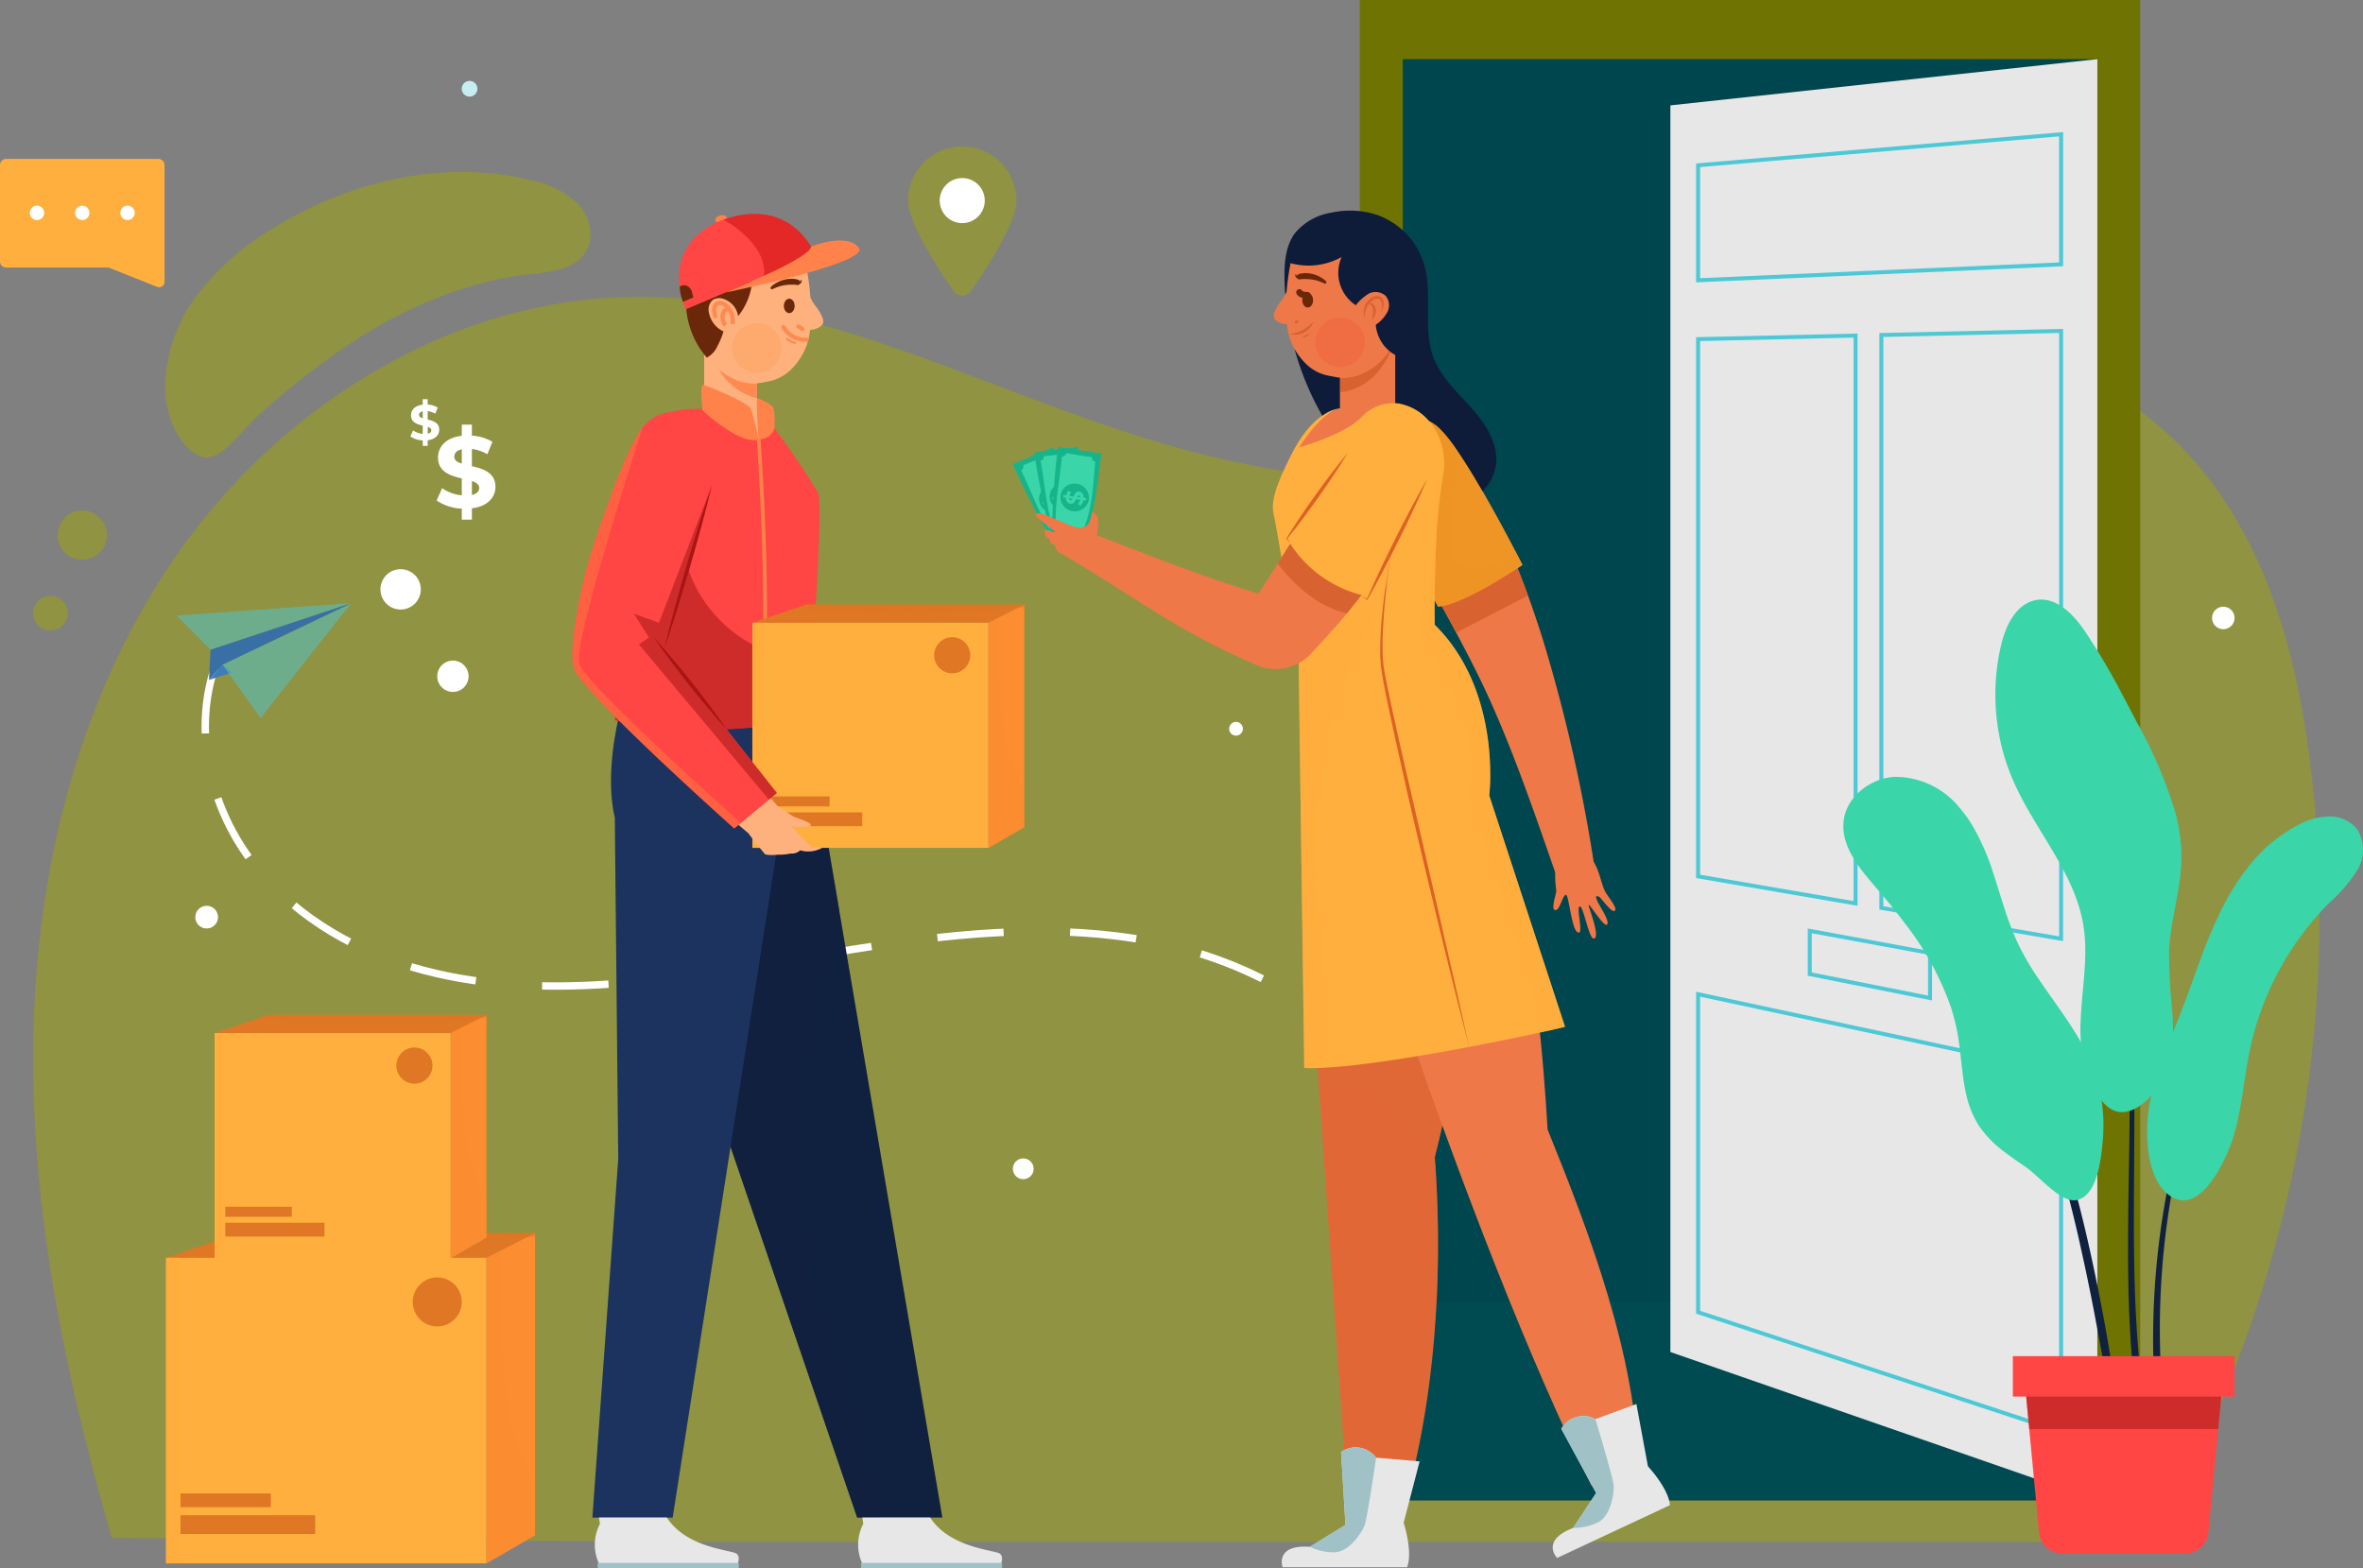 <svg xmlns="http://www.w3.org/2000/svg" width="320" height="212.409" viewBox="0 0 320 212.409">
  <rect x="0" y="0" width="320" height="212.409" fill="#808080" stroke="none"/>
  <g id="Grupo_58464" data-name="Grupo 58464" transform="translate(-2827.604 -178.32)">
    <g id="Grupo_58332" data-name="Grupo 58332" transform="translate(2829.532 178.32)">
      <g id="Grupo_58317" data-name="Grupo 58317" transform="translate(2.562 23.291)" opacity="0.5">
        <path id="Trazado_117197" data-name="Trazado 117197" d="M2922.2,406.371h198.9a169.6,169.6,0,0,0,21.527-105.259c-1.509-12.136-4.445-24.349-10.945-34.708s-17-18.7-29.111-20.366c-15.579-2.143-30.27,6.6-45.175,11.614-22.269,7.487-46.833,6.675-69.413.183-24.692-7.1-48.262-20.9-73.939-20.043-23.359.777-45.269,14.287-59.079,33.142s-20.059,42.513-20.667,65.876,4.122,46.571,10.6,69.027Z" transform="translate(-2834.242 -220.842)" fill="#a0a603"/>
        <path id="Trazado_117198" data-name="Trazado 117198" d="M2886.209,235.669c7.2-4.64,15.282-8.1,23.79-9.063,2.843-.322,6.183-.632,7.664-3.08,1.232-2.038.491-4.825-1.162-6.54a12.791,12.791,0,0,0-6.317-3.127c-11.733-2.884-24.422.084-34.718,6.405A36.813,36.813,0,0,0,2865.332,229a21.388,21.388,0,0,0-4.647,12.389,12.911,12.911,0,0,0,1.571,6.739c.987,1.7,2.82,3.93,4.96,3.1,2.116-.819,4.226-3.821,5.9-5.336A102.438,102.438,0,0,1,2886.209,235.669Z" transform="translate(-2842.797 -212.752)" fill="#a0a603"/>
      </g>
      <g id="Grupo_58331" data-name="Grupo 58331" transform="translate(182.212)">
        <g id="Grupo_58330" data-name="Grupo 58330">
          <g id="Grupo_58329" data-name="Grupo 58329">
            <rect id="Rectángulo_6985" data-name="Rectángulo 6985" width="105.689" height="203.184" fill="#6f7302"/>
            <g id="Grupo_58321" data-name="Grupo 58321" transform="translate(5.826 8.009)">
              <rect id="Rectángulo_6986" data-name="Rectángulo 6986" width="94.038" height="195.175" fill="#00464e"/>
              <rect id="Rectángulo_6987" data-name="Rectángulo 6987" width="94.038" height="26.866" transform="translate(0 168.309)" fill="#004e57" opacity="0.5" style="mix-blend-mode: multiply;isolation: isolate"/>
            </g>
            <g id="Grupo_58328" data-name="Grupo 58328" transform="translate(42.065 8.009)">
              <path id="Trazado_117203" data-name="Trazado 117203" d="M3162.016,365.252l57.822,20.083V190.161l-57.822,6.261Z" transform="translate(-3162.016 -190.161)" fill="#e7e7e7"/>
              <g id="Grupo_58327" data-name="Grupo 58327" transform="translate(3.484 9.875)">
                <g id="Grupo_58322" data-name="Grupo 58322">
                  <path id="Trazado_117204" data-name="Trazado 117204" d="M3167.167,225.113v-16.1l49.7-4.25v18.172l-.259.011Zm.541-15.609v15.044l48.616-2.135V205.347Z" transform="translate(-3167.167 -204.759)" fill="#4dc9d6"/>
                </g>
                <g id="Grupo_58323" data-name="Grupo 58323" transform="translate(0 116.427)">
                  <path id="Trazado_117205" data-name="Trazado 117205" d="M3216.865,436.851l-.355-.116-49.343-16.257v-43.6l49.7,10.655Zm-49.157-16.764,48.616,16.017V387.972l-48.616-10.424Z" transform="translate(-3167.167 -376.88)" fill="#4dc9d6"/>
                </g>
                <g id="Grupo_58324" data-name="Grupo 58324" transform="translate(24.818 26.657)">
                  <path id="Trazado_117206" data-name="Trazado 117206" d="M3228.736,327.082l-24.879-4.274V244.731l24.879-.563Zm-24.339-4.729,23.8,4.088v-81.72l-23.8.538Z" transform="translate(-3203.857 -244.168)" fill="#4dc9d6"/>
                </g>
                <g id="Grupo_58325" data-name="Grupo 58325" transform="translate(0 27.287)">
                  <path id="Trazado_117207" data-name="Trazado 117207" d="M3189.033,322.6l-21.866-3.756V245.593l21.866-.494Zm-21.326-4.211,20.785,3.57v-76.31l-20.785.47Z" transform="translate(-3167.167 -245.099)" fill="#4dc9d6"/>
                </g>
                <g id="Grupo_58326" data-name="Grupo 58326" transform="translate(15.122 107.857)">
                  <path id="Trazado_117208" data-name="Trazado 117208" d="M3206.352,373.962l-16.829-3.35v-6.4l16.829,3.1Zm-16.288-3.793,15.747,3.135v-5.547l-15.747-2.9Z" transform="translate(-3189.523 -364.21)" fill="#4dc9d6"/>
                </g>
              </g>
            </g>
          </g>
        </g>
      </g>
    </g>
    <g id="Grupo_58344" data-name="Grupo 58344" transform="translate(2850.083 315.766)">
      <g id="Grupo_58343" data-name="Grupo 58343">
        <g id="Grupo_58337" data-name="Grupo 58337" transform="translate(0 29.553)">
          <path id="Trazado_117209" data-name="Trazado 117209" d="M2910.813,425.2v3.346h-49.977l8.106-2.734,1.813-.612Z" transform="translate(-2860.835 -425.204)" fill="#df7724"/>
          <g id="Grupo_58335" data-name="Grupo 58335" transform="translate(0 3.345)">
            <rect id="Rectángulo_6988" data-name="Rectángulo 6988" width="43.399" height="41.381" fill="#ffaf3e"/>
            <g id="Grupo_58334" data-name="Grupo 58334" transform="translate(1.96 31.916)">
              <g id="Grupo_58333" data-name="Grupo 58333">
                <rect id="Rectángulo_6989" data-name="Rectángulo 6989" width="18.238" height="2.539" transform="translate(0 2.943)" fill="#df7724"/>
                <rect id="Rectángulo_6990" data-name="Rectángulo 6990" width="12.235" height="1.847" fill="#df7724"/>
              </g>
            </g>
            <path id="Trazado_117210" data-name="Trazado 117210" d="M2916.872,437.394a3.318,3.318,0,1,1-3.318-3.319A3.319,3.319,0,0,1,2916.872,437.394Z" transform="translate(-2876.82 -431.42)" fill="#df7724"/>
            <rect id="Rectángulo_6991" data-name="Rectángulo 6991" width="1.96" height="41.381" transform="translate(1.96 41.381) rotate(180)" fill="#ffaf3e" opacity="0.5" style="mix-blend-mode: screen;isolation: isolate"/>
          </g>
          <g id="Grupo_58336" data-name="Grupo 58336" transform="translate(43.4 0)">
            <path id="Trazado_117211" data-name="Trazado 117211" d="M2931.573,425.2v40.92L2925,469.933V428.55l1.758-.891Z" transform="translate(-2924.996 -425.204)" fill="#fc8d31"/>
            <path id="Trazado_117212" data-name="Trazado 117212" d="M2931.573,459.625V467.3L2925,471.107V429.725l1.757-.892a133.878,133.878,0,0,0,.822,18.847,29.7,29.7,0,0,0,1.987,8.644A14.073,14.073,0,0,0,2931.573,459.625Z" transform="translate(-2924.996 -426.378)" fill="#fc8d31" opacity="0.5" style="mix-blend-mode: multiply;isolation: isolate"/>
          </g>
          <path id="Trazado_117213" data-name="Trazado 117213" d="M2914.691,425.2v.463a170.869,170.869,0,0,1-41.871.149l1.812-.612Z" transform="translate(-2864.713 -425.204)" fill="#df7724" opacity="0.5" style="mix-blend-mode: multiply;isolation: isolate"/>
        </g>
        <g id="Grupo_58342" data-name="Grupo 58342" transform="translate(6.578)">
          <path id="Trazado_117214" data-name="Trazado 117214" d="M2907.382,381.514v2.465H2870.56l5.972-2.014,1.335-.451Z" transform="translate(-2870.56 -381.514)" fill="#df7724"/>
          <g id="Grupo_58340" data-name="Grupo 58340" transform="translate(0 2.465)">
            <rect id="Rectángulo_6992" data-name="Rectángulo 6992" width="31.975" height="30.489" transform="translate(0 0)" fill="#ffaf3e"/>
            <g id="Grupo_58339" data-name="Grupo 58339" transform="translate(1.444 23.515)">
              <g id="Grupo_58338" data-name="Grupo 58338">
                <rect id="Rectángulo_6993" data-name="Rectángulo 6993" width="13.437" height="1.871" transform="translate(0 2.169)" fill="#df7724"/>
                <rect id="Rectángulo_6994" data-name="Rectángulo 6994" width="9.015" height="1.361" fill="#df7724"/>
              </g>
            </g>
            <path id="Trazado_117215" data-name="Trazado 117215" d="M2911.846,390.495a2.445,2.445,0,1,1-2.445-2.445A2.445,2.445,0,0,1,2911.846,390.495Z" transform="translate(-2882.337 -386.094)" fill="#df7724"/>
            <rect id="Rectángulo_6995" data-name="Rectángulo 6995" width="1.444" height="30.489" transform="translate(1.444 30.489) rotate(180)" fill="#ffaf3e" opacity="0.5" style="mix-blend-mode: screen;isolation: isolate"/>
          </g>
          <g id="Grupo_58341" data-name="Grupo 58341" transform="translate(31.976 0)">
            <path id="Trazado_117216" data-name="Trazado 117216" d="M2922.677,381.514v30.149l-4.846,2.807v-30.49l1.295-.657Z" transform="translate(-2917.831 -381.514)" fill="#fc8d31"/>
            <path id="Trazado_117217" data-name="Trazado 117217" d="M2922.678,406.875v5.653l-4.847,2.806V384.845l1.3-.657a98.7,98.7,0,0,0,.6,13.886,21.9,21.9,0,0,0,1.464,6.369A10.389,10.389,0,0,0,2922.678,406.875Z" transform="translate(-2917.831 -382.379)" fill="#fc8d31" opacity="0.5" style="mix-blend-mode: multiply;isolation: isolate"/>
          </g>
          <path id="Trazado_117218" data-name="Trazado 117218" d="M2910.239,381.514v.341a125.885,125.885,0,0,1-30.85.11l1.335-.451Z" transform="translate(-2873.417 -381.514)" fill="#df7724" opacity="0.5" style="mix-blend-mode: multiply;isolation: isolate"/>
        </g>
      </g>
    </g>
    <g id="Grupo_58357" data-name="Grupo 58357" transform="translate(3077.226 259.535)">
      <g id="Grupo_58346" data-name="Grupo 58346" transform="translate(5.899 30.737)">
        <g id="Grupo_58345" data-name="Grupo 58345">
          <path id="Trazado_117219" data-name="Trazado 117219" d="M3205.355,343.825a87.584,87.584,0,0,1,6.852,8.2,99.282,99.282,0,0,1,5.834,8.969,121.633,121.633,0,0,1,8.908,19.455,176.661,176.661,0,0,1,5.864,20.586q1.164,5.223,2.114,10.487c.625,3.509,1.194,7.027,1.732,10.549l-.984.156c-.576-3.509-1.182-7.012-1.844-10.5-.646-3.494-1.343-6.977-2.12-10.442a184.193,184.193,0,0,0-5.7-20.5,124.715,124.715,0,0,0-8.52-19.477,99.9,99.9,0,0,0-5.583-9.065A87.35,87.35,0,0,0,3205.355,343.825Z" transform="translate(-3205.355 -343.825)" fill="#10203f"/>
        </g>
      </g>
      <g id="Grupo_58348" data-name="Grupo 58348" transform="translate(25.658 6.067)">
        <g id="Grupo_58347" data-name="Grupo 58347">
          <path id="Trazado_117220" data-name="Trazado 117220" d="M3234.565,307.354a252.42,252.42,0,0,1,9.056,24.17c.621,2.062,1.186,4.142,1.678,6.239.258,1.046.475,2.1.7,3.156.2,1.058.378,2.121.569,3.182a119.424,119.424,0,0,1,1.4,12.847c.509,8.607.332,17.227.295,25.826-.013,4.3.007,8.6.158,12.889.171,4.289.482,8.569,1,12.822l-.988.122c-.482-4.295-.754-8.6-.884-12.916-.11-4.311-.089-8.619-.034-12.923.12-8.606.38-17.208-.045-25.791a118.972,118.972,0,0,0-1.274-12.814c-.18-1.059-.344-2.12-.537-3.176-.211-1.053-.418-2.106-.665-3.152-.47-2.1-1.014-4.176-1.613-6.239A252.532,252.532,0,0,0,3234.565,307.354Z" transform="translate(-3234.565 -307.354)" fill="#10203f"/>
        </g>
      </g>
      <g id="Grupo_58350" data-name="Grupo 58350" transform="translate(41.94 32.334)">
        <g id="Grupo_58349" data-name="Grupo 58349">
          <path id="Trazado_117221" data-name="Trazado 117221" d="M3282.78,346.186a106.782,106.782,0,0,0-22.948,74.045l-.993.069A107.274,107.274,0,0,1,3282.78,346.186Z" transform="translate(-3258.636 -346.186)" fill="#10203f"/>
        </g>
      </g>
      <g id="Grupo_58352" data-name="Grupo 58352" transform="translate(22.961 102.445)">
        <g id="Grupo_58351" data-name="Grupo 58351">
          <path id="Trazado_117222" data-name="Trazado 117222" d="M3254.781,478.448h-16.794a3.08,3.08,0,0,1-3.065-2.788l-1.892-19.938h26.709l-1.892,19.938A3.079,3.079,0,0,1,3254.781,478.448Z" transform="translate(-3231.371 -451.739)" fill="#ff4644"/>
          <path id="Trazado_117223" data-name="Trazado 117223" d="M3259.178,461.625l.561-5.9H3233.03l.56,5.9Z" transform="translate(-3231.371 -451.739)" fill="#9e1313" opacity="0.5" style="mix-blend-mode: multiply;isolation: isolate"/>
          <rect id="Rectángulo_6996" data-name="Rectángulo 6996" width="30.026" height="5.474" fill="#ff4644"/>
        </g>
      </g>
      <g id="Grupo_58354" data-name="Grupo 58354" transform="translate(41.135 29.353)">
        <g id="Grupo_58353" data-name="Grupo 58353">
          <path id="Trazado_117224" data-name="Trazado 117224" d="M3285.872,349.129a21.238,21.238,0,0,1-3.814,4.412c-.682.687-1.339,1.4-1.966,2.141a40.227,40.227,0,0,0-6.1,9.65,39.557,39.557,0,0,0-2.6,7.962l-.134.652c-.732,3.73-1.011,7.558-2.111,11.2a22.871,22.871,0,0,1-1.3,3.232c-1.389,2.843-3.625,5.965-6.179,5.3a3.185,3.185,0,0,1-.966-.423,5.3,5.3,0,0,1-1.6-1.623c-1.539-2.365-1.792-6.035-1.583-8.814.04-.547.1-1.055.169-1.513a41.1,41.1,0,0,1,2.784-9.082c.5-1.255,1.025-2.51,1.514-3.77.911-2.35,1.732-4.74,2.609-7.105a67.123,67.123,0,0,1,3.077-7.26,32.329,32.329,0,0,1,3.316-5.258,20.834,20.834,0,0,1,6.986-5.925,9.165,9.165,0,0,1,4.173-1.12,4.771,4.771,0,0,1,3.8,1.8A5.322,5.322,0,0,1,3285.872,349.129Z" transform="translate(-3257.446 -341.779)" fill="#3ad5a8"/>
        </g>
        <path id="Trazado_117225" data-name="Trazado 117225" d="M3285.872,349.129a21.238,21.238,0,0,1-3.814,4.412c-.682.687-1.339,1.4-1.966,2.141-.538.264-1.071.543-1.594.841-2.031,1.18-3.948,2.893-4.481,5.183a10.7,10.7,0,0,0-.025,3.625,39.557,39.557,0,0,0-2.6,7.962l-.134.652c-1.549,1.782-3.276,3.5-3.949,5.716a11.8,11.8,0,0,0-.04,5.407c.189,1.1.428,2.2.578,3.306-1.389,2.843-3.625,5.965-6.179,5.3a3.185,3.185,0,0,1-.966-.423,5.3,5.3,0,0,1-1.6-1.623c-1.539-2.365-1.792-6.035-1.583-8.814,1.1-1.185,2.484-2.16,3.2-3.6,1.076-2.156.384-4.561-.249-6.991.5-1.255,1.025-2.51,1.514-3.77.911-2.35,1.732-4.74,2.609-7.105,1.847-1.25,3.76-2.49,4.825-4.372,1.185-2.111,1.09-4.671,1.4-7.071.044-.358.1-.717.169-1.076a20.834,20.834,0,0,1,6.986-5.925,9.165,9.165,0,0,1,4.173-1.12,4.771,4.771,0,0,1,3.8,1.8A5.322,5.322,0,0,1,3285.872,349.129Z" transform="translate(-3257.446 -341.779)" fill="#3ad5a8" opacity="0.19" style="mix-blend-mode: screen;isolation: isolate"/>
      </g>
      <g id="Grupo_58355" data-name="Grupo 58355" transform="translate(20.596 0)">
        <path id="Trazado_117226" data-name="Trazado 117226" d="M3250.607,345.783a81.539,81.539,0,0,0,.463,8.739c.03.553.055,1.105.055,1.658v0a15.851,15.851,0,0,1-1.264,6.916c-1.265,2.694-4.985,6.434-7.813,3.749a9.694,9.694,0,0,1-2.345-3.65,20.121,20.121,0,0,1-1.08-7.618c.1-3.317.677-6.648.632-9.949a20.536,20.536,0,0,0-.229-2.978,20,20,0,0,0-.816-3.3c-1.967-5.821-6.294-10.83-8.764-16.566a28.274,28.274,0,0,1-1.345-3.864,29.54,29.54,0,0,1-.582-12.747c.1-.588.224-1.17.363-1.748.613-2.539,1.987-5.353,4.477-5.94a2.719,2.719,0,0,1,.293-.06c2.753-.438,5.054,2.016,6.613,4.326a90.767,90.767,0,0,1,4.949,8.386c.677,1.26,1.334,2.524,1.992,3.789a60.627,60.627,0,0,1,5.228,12.224l0,0a23.463,23.463,0,0,1,.831,6.484v.139C3252.155,337.827,3250.816,341.75,3250.607,345.783Z" transform="translate(-3227.081 -298.384)" fill="#3ad5a8"/>
        <path id="Trazado_117227" data-name="Trazado 117227" d="M3250.781,354.9q.179.634.344,1.285v0a15.851,15.851,0,0,1-1.264,6.916c-1.265,2.694-4.985,6.434-7.813,3.749a9.694,9.694,0,0,1-2.345-3.65,3.354,3.354,0,0,0,2.022-.9,5.669,5.669,0,0,0,1.573-3.585c.483-4.6-2.435-8.7-4.043-13.085a20.536,20.536,0,0,0-.229-2.978,20,20,0,0,0-.816-3.3c.064-4.282,1.125-8.729-1.056-12.324-2.116-3.486-6.618-4.865-9.053-8.106a29.54,29.54,0,0,1-.582-12.747q.149-.449.313-.881a17.376,17.376,0,0,1,2.733-5.164,8.943,8.943,0,0,1,1.793-1.643,2.719,2.719,0,0,1,.293-.06c2.753-.438,5.054,2.016,6.613,4.326a90.767,90.767,0,0,1,4.949,8.386c.015.542.025,1.085.045,1.623.109,3.336.508,6.852,2.485,9.54a48.022,48.022,0,0,0,4.033,4.093c.229.239.448.493.657.757l0,0a23.463,23.463,0,0,1,.831,6.484c-.353.687-.787,1.349-1.169,2.016a18.166,18.166,0,0,0-2.355,10.4A46.434,46.434,0,0,0,3250.781,354.9Z" transform="translate(-3227.081 -298.384)" fill="#3ad5a8" opacity="0.19" style="mix-blend-mode: screen;isolation: isolate"/>
      </g>
      <g id="Grupo_58356" data-name="Grupo 58356" transform="translate(0 23.982)">
        <path id="Trazado_117228" data-name="Trazado 117228" d="M3231.827,382.286q-.022.411-.06.822c-.2,2.261-.682,7.549-3.6,8.066-2.061.363-5.059-3.256-6.7-4.4-.921-.637-1.867-1.274-2.769-1.957a14.922,14.922,0,0,1-3.764-3.819,13.332,13.332,0,0,1-1.748-4.586c-.532-2.579-.622-5.333-1.1-7.932a26.384,26.384,0,0,0-.871-3.415A40.064,40.064,0,0,0,3205,353.719h0c-1.294-1.738-2.674-3.415-4.078-5.043-.488-.563-.981-1.145-1.459-1.748-1.653-2.1-3.047-4.432-2.793-7.016.333-3.346,3.63-5.911,6.991-6.065a11.27,11.27,0,0,1,8.769,4.247,17.453,17.453,0,0,1,1.673,2.326,32.15,32.15,0,0,1,2.878,6.607c.538,1.628,1.021,3.277,1.558,4.9a38.879,38.879,0,0,0,1.8,4.6,36.254,36.254,0,0,0,2.524,4.362c1.912,2.893,4.078,5.641,5.791,8.624a26.569,26.569,0,0,1,1.708,3.491A22,22,0,0,1,3231.827,382.286Z" transform="translate(-3196.634 -333.838)" fill="#3ad5a8"/>
        <path id="Trazado_117229" data-name="Trazado 117229" d="M3233.177,385.434q-.022.411-.06.822c-.2,2.261-.682,7.549-3.6,8.066-2.061.363-5.059-3.256-6.7-4.4-.921-.637-1.867-1.274-2.769-1.957.349-1.717.667-3.54-.139-5.064-1-1.9-3.271-2.539-5.373-3.341-.532-2.579-.622-5.333-1.1-7.932a26.384,26.384,0,0,0-.871-3.415,20.615,20.615,0,0,0,1.524-3.561c.737-2.495.418-5.6-1.7-7.1-1.554-1.1-3.635-1.055-5.517-.772-.169.025-.344.055-.518.085h0c-1.294-1.738-2.674-3.415-4.078-5.043-.488-.563-.981-1.145-1.459-1.748a32.669,32.669,0,0,1,8.545-4.845,32.03,32.03,0,0,1,5.835-1.618l.259-.045a32.15,32.15,0,0,1,2.878,6.607c.538,1.628,1.021,3.277,1.558,4.9a15.683,15.683,0,0,0-.637,1.693c-.657,2.156-.483,4.845,1.3,6.214a6.446,6.446,0,0,0,3.655,1.056c1.912,2.893,4.078,5.641,5.791,8.624-.542,1.216-1.195,2.385-1.683,3.625-.727,1.862-1.03,4.083.025,5.776C3229.378,383.732,3231.43,384.459,3233.177,385.434Z" transform="translate(-3197.984 -336.987)" fill="#3ad5a8" opacity="0.19" style="mix-blend-mode: screen;isolation: isolate"/>
      </g>
    </g>
    <g id="Grupo_58368" data-name="Grupo 58368" transform="translate(2827.604 189.28)">
      <g id="Grupo_58366" data-name="Grupo 58366" transform="translate(0 8.865)">
        <g id="Grupo_58360" data-name="Grupo 58360" transform="translate(55.574 34.227)">
          <g id="Grupo_58358" data-name="Grupo 58358" transform="translate(3.552 3.452)">
            <path id="Trazado_117230" data-name="Trazado 117230" d="M2919.791,274.666V276.2h-1.368v-1.493a6.488,6.488,0,0,1-3.409-1.1l.753-1.67a5.529,5.529,0,0,0,2.656.972v-2.286c-1.52-.37-3.218-.876-3.218-2.834,0-1.452,1.055-2.7,3.218-2.944V263.33h1.368v1.492a6.2,6.2,0,0,1,2.779.835l-.684,1.685a5.585,5.585,0,0,0-2.095-.712v2.328c1.521.356,3.19.862,3.19,2.793C2922.98,273.173,2921.94,274.406,2919.791,274.666Zm-1.368-6.051V266.67c-.726.165-1.013.561-1.013,1.014C2917.409,268.162,2917.819,268.423,2918.422,268.615Zm2.355,3.3c0-.479-.4-.739-.986-.944v1.889C2920.475,272.708,2920.777,272.352,2920.777,271.914Z" transform="translate(-2915.013 -263.33)" fill="#fff"/>
          </g>
          <g id="Grupo_58359" data-name="Grupo 58359">
            <path id="Trazado_117231" data-name="Trazado 117231" d="M2912.109,263.8v.754h-.672v-.734a3.187,3.187,0,0,1-1.675-.538l.37-.821a2.716,2.716,0,0,0,1.3.478v-1.124c-.747-.182-1.581-.43-1.581-1.392,0-.714.518-1.325,1.581-1.446v-.747h.672v.733a3.04,3.04,0,0,1,1.365.41l-.336.828a2.748,2.748,0,0,0-1.029-.35v1.144c.747.175,1.567.423,1.567,1.372C2913.677,263.063,2913.165,263.669,2912.109,263.8Zm-.672-2.973v-.955c-.356.081-.5.276-.5.5S2911.141,260.729,2911.437,260.823Zm1.157,1.621c0-.235-.2-.363-.484-.464v.928C2912.445,262.835,2912.594,262.66,2912.594,262.445Z" transform="translate(-2909.762 -258.227)" fill="#fff"/>
          </g>
        </g>
        <g id="Grupo_58361" data-name="Grupo 58361" transform="translate(122.966)">
          <path id="Trazado_117232" data-name="Trazado 117232" d="M3024.071,214.968c0,3.036-4.116,9.321-6.183,12.287a1.409,1.409,0,0,1-2.313,0c-2.067-2.966-6.184-9.251-6.184-12.287a7.34,7.34,0,1,1,14.68,0Z" transform="translate(-3009.391 -207.628)" fill="#a0a603" opacity="0.5"/>
          <path id="Trazado_117233" data-name="Trazado 117233" d="M3021.834,217.019a3.051,3.051,0,1,1-3.052-3.051A3.052,3.052,0,0,1,3021.834,217.019Z" transform="translate(-3011.443 -209.679)" fill="#fff"/>
        </g>
        <g id="Grupo_58363" data-name="Grupo 58363" transform="translate(0 1.696)">
          <path id="Trazado_117234" data-name="Trazado 117234" d="M2849.048,210.136h-20.609a.835.835,0,0,0-.834.835V224.01a.835.835,0,0,0,.834.835h13.87l6.588,2.629a.719.719,0,0,0,.986-.668V210.971A.834.834,0,0,0,2849.048,210.136Z" transform="translate(-2827.604 -210.136)" fill="#ffaf3e"/>
          <g id="Grupo_58362" data-name="Grupo 58362" transform="translate(4.037 6.332)">
            <path id="Trazado_117235" data-name="Trazado 117235" d="M2835.515,220.469a.971.971,0,1,1-.971-.972A.971.971,0,0,1,2835.515,220.469Z" transform="translate(-2833.572 -219.497)" fill="#fff"/>
            <path id="Trazado_117236" data-name="Trazado 117236" d="M2844.579,220.469a.971.971,0,1,1-.971-.972A.971.971,0,0,1,2844.579,220.469Z" transform="translate(-2836.505 -219.497)" fill="#fff"/>
            <path id="Trazado_117237" data-name="Trazado 117237" d="M2853.643,220.469a.971.971,0,1,1-.971-.972A.971.971,0,0,1,2853.643,220.469Z" transform="translate(-2839.438 -219.497)" fill="#fff"/>
          </g>
        </g>
        <g id="Grupo_58365" data-name="Grupo 58365" transform="translate(23.908 61.856)">
          <path id="Trazado_117238" data-name="Trazado 117238" d="M2869.95,312.053c-2.836,8.574-.654,18.364,4.654,25.67s13.439,12.257,22.095,14.835,17.838,2.928,26.847,2.305c12.674-.875,25.133-3.622,37.705-5.44s25.508-2.69,37.887.16,24.247,9.843,30.672,20.8" transform="translate(-2864.811 -303.273)" fill="none" stroke="#fff" stroke-miterlimit="10" stroke-width="1" stroke-dasharray="9"/>
          <g id="Grupo_58364" data-name="Grupo 58364">
            <path id="Trazado_117239" data-name="Trazado 117239" d="M2886.625,299.073l-19.071,6.314-4.6-4.63Z" transform="translate(-2862.949 -299.073)" fill="#4dc9d6" opacity="0.5" style="mix-blend-mode: multiply;isolation: isolate"/>
            <path id="Trazado_117240" data-name="Trazado 117240" d="M2871.272,311.4l-1.834,2.062,3.112-1.012Z" transform="translate(-2865.049 -303.06)" fill="#407cb7"/>
            <path id="Trazado_117241" data-name="Trazado 117241" d="M2872.15,307.409l5.158,7.224s12.328-15.646,12.293-15.56S2872.15,307.409,2872.15,307.409Z" transform="translate(-2865.926 -299.072)" fill="#4dc9d6" opacity="0.5" style="mix-blend-mode: multiply;isolation: isolate"/>
            <path id="Trazado_117242" data-name="Trazado 117242" d="M2869.438,309.471l.215-4.085,19.071-6.314-17.452,8.336Z" transform="translate(-2865.049 -299.073)" fill="#3870a5"/>
          </g>
        </g>
      </g>
      <g id="Grupo_58367" data-name="Grupo 58367" transform="translate(4.49)">
        <path id="Trazado_117243" data-name="Trazado 117243" d="M2845.814,283.866a3.339,3.339,0,1,1-3.339-3.339A3.339,3.339,0,0,1,2845.814,283.866Z" transform="translate(-2835.825 -222.352)" fill="#a0a603" opacity="0.5"/>
        <circle id="Elipse_4223" data-name="Elipse 4223" cx="2.346" cy="2.346" r="2.346" transform="translate(0 69.741)" fill="#a0a603" opacity="0.5"/>
        <path id="Trazado_117244" data-name="Trazado 117244" d="M2909.232,295.007a2.731,2.731,0,1,1-2.732-2.731A2.731,2.731,0,0,1,2909.232,295.007Z" transform="translate(-2856.739 -226.153)" fill="#fff"/>
        <path id="Trazado_117245" data-name="Trazado 117245" d="M2919.384,312.7a2.121,2.121,0,1,1-2.121-2.121A2.121,2.121,0,0,1,2919.384,312.7Z" transform="translate(-2860.418 -232.074)" fill="#fff"/>
        <path id="Trazado_117246" data-name="Trazado 117246" d="M3075.54,323.78a.929.929,0,1,1-.93-.929A.929.929,0,0,1,3075.54,323.78Z" transform="translate(-2911.718 -236.046)" fill="#fff"/>
        <path id="Trazado_117247" data-name="Trazado 117247" d="M2869.777,361.209a1.533,1.533,0,1,1-1.533-1.533A1.533,1.533,0,0,1,2869.777,361.209Z" transform="translate(-2844.748 -247.962)" fill="#fff"/>
        <circle id="Elipse_4224" data-name="Elipse 4224" cx="1.408" cy="1.408" r="1.408" transform="translate(132.671 145.922)" fill="#fff"/>
        <path id="Trazado_117248" data-name="Trazado 117248" d="M3264.326,241.888" transform="translate(-2973.405 -209.849)" fill="#c6eef2"/>
        <circle id="Elipse_4225" data-name="Elipse 4225" cx="1.526" cy="1.526" r="1.526" transform="translate(295.067 71.203)" fill="#fff"/>
        <path id="Trazado_117249" data-name="Trazado 117249" d="M2922.167,195.584a1.06,1.06,0,1,1-1.061-1.061A1.06,1.06,0,0,1,2922.167,195.584Z" transform="translate(-2862.006 -194.523)" fill="#c6eef2"/>
      </g>
    </g>
    <g id="Grupo_58425" data-name="Grupo 58425" transform="translate(2964.764 206.851)">
      <g id="Grupo_58424" data-name="Grupo 58424" transform="translate(0)">
        <g id="Grupo_58377" data-name="Grupo 58377" transform="translate(36.418 107.637)">
          <g id="Grupo_58372" data-name="Grupo 58372" transform="translate(0 1.748)">
            <g id="Grupo_58370" data-name="Grupo 58370" transform="translate(4.556)">
              <g id="Grupo_58369" data-name="Grupo 58369">
                <path id="Trazado_117250" data-name="Trazado 117250" d="M3107.119,401.016a160.437,160.437,0,0,1,.264,19.125c-.926,19.519-5.293,30.673-5.293,30.673l-6.563-.15-4.113-59.433-.463-6.692c1.36-.12,2.714-.254,4.043-.373,5.283-.463,10.546-1.165,15.79-1.957A179.641,179.641,0,0,1,3107.119,401.016Z" transform="translate(-3090.951 -382.209)" fill="#e16836"/>
              </g>
              <path id="Trazado_117251" data-name="Trazado 117251" d="M3107.119,401.016a160.437,160.437,0,0,1,.264,19.125l-1.465-15.7a14.567,14.567,0,0,0-14.5-13.213h0l-.463-6.692c1.36-.12,2.714-.254,4.043-.373,5.283-.463,10.546-1.165,15.79-1.957A179.641,179.641,0,0,1,3107.119,401.016Z" transform="translate(-3090.951 -382.209)" fill="#e16836" opacity="0.5" style="mix-blend-mode: multiply;isolation: isolate"/>
            </g>
            <g id="Grupo_58371" data-name="Grupo 58371" transform="translate(0 58.088)">
              <path id="Trazado_117252" data-name="Trazado 117252" d="M3100.722,478.3s1.27,3.874.468,6.025h-16.865s-1.105-3.1,3.685-2.763l4.83-2.963-.593-9.874a3.449,3.449,0,0,1,4.745.762l5.891.508Z" transform="translate(-3084.215 -468.083)" fill="#e7e7e7"/>
              <path id="Trazado_117253" data-name="Trazado 117253" d="M3098.807,469.488s-1.184,8.091-1.543,9.112-2.142,3.684-4.088,3.7a7.474,7.474,0,0,1-3.351-.741l4.83-2.963-.593-9.874A3.449,3.449,0,0,1,3098.807,469.488Z" transform="translate(-3086.03 -468.083)" fill="#a0c1c6"/>
            </g>
          </g>
          <g id="Grupo_58376" data-name="Grupo 58376" transform="translate(16.973)">
            <g id="Grupo_58374" data-name="Grupo 58374">
              <g id="Grupo_58373" data-name="Grupo 58373">
                <path id="Trazado_117254" data-name="Trazado 117254" d="M3126.879,379.625c-2.651.535-5.334,1-8.053,1.423-3.167.492-6.339.957-9.519,1.365,7.068,20.516,16.551,45.4,24.982,62.246,2.649.846,4.182-1.666,6.4-2.127-.431-15.682-6.575-31.819-12.352-46.1C3128.039,391.531,3127.622,385.72,3126.879,379.625Z" transform="translate(-3109.307 -379.625)" fill="#ee7848"/>
              </g>
            </g>
            <g id="Grupo_58375" data-name="Grupo 58375" transform="translate(19.72 53.975)">
              <path id="Trazado_117255" data-name="Trazado 117255" d="M3151.355,467.857s2.792,2.97,2.978,5.259l-15.274,7.151s-2.316-2.341,2.166-4.065l3.118-4.731-4.723-8.691a3.45,3.45,0,0,1,4.621-1.322l5.55-2.037Z" transform="translate(-3138.46 -459.419)" fill="#e7e7e7"/>
              <path id="Trazado_117256" data-name="Trazado 117256" d="M3144.794,462.217s2.357,7.83,2.466,8.907-.377,4.245-2.132,5.088a7.477,7.477,0,0,1-3.349.749l3.118-4.731-4.723-8.691A3.45,3.45,0,0,1,3144.794,462.217Z" transform="translate(-3139.015 -460.18)" fill="#a0c1c6"/>
            </g>
          </g>
        </g>
        <g id="Grupo_58406" data-name="Grupo 58406" transform="translate(0 14.922)">
          <g id="Grupo_58382" data-name="Grupo 58382" transform="translate(47.666 12.919)">
            <g id="Grupo_58381" data-name="Grupo 58381">
              <g id="Grupo_58380" data-name="Grupo 58380" transform="translate(8.494 17.43)">
                <g id="Grupo_58379" data-name="Grupo 58379">
                  <g id="Grupo_58378" data-name="Grupo 58378">
                    <path id="Trazado_117257" data-name="Trazado 117257" d="M3135.972,330.821c-1.7.533-3.311,1.26-5.029,1.688-3.227-9.291-6.632-19.3-10.844-27.754-.961-1.927-1.9-3.729-2.819-5.452-1.3-2.45-2.584-4.74-3.879-7.016,2.754-1.115,5.452-2.37,8.151-3.62l2.694-1.24c1.015,2.256,1.926,4.551,2.763,6.857.692,1.907,1.334,3.819,1.937,5.721A218.057,218.057,0,0,1,3135.972,330.821Z" transform="translate(-3113.401 -287.426)" fill="#ee7848"/>
                  </g>
                  <path id="Trazado_117258" data-name="Trazado 117258" d="M3141.1,347.484a8.224,8.224,0,0,1,2.48,1.715c1.278,1.25,1.435,3.76,2.176,4.852s1.441,2,1.19,2.3-.695-.128-2.014-1.734c0,0-.823-.619-.449.315s1.82,2.861,1.371,3.346c-.365.392-2.236-2.628-2.458-2.675s1.516,3.965.793,4.525-1.464-4.256-2-4.315.39,3.347-.082,3.521c-1.034.379-1.371-5.208-1.832-5.091s-.818,2.189-1.443,2.066.188-2.242.153-2.668S3138.066,348.289,3141.1,347.484Z" transform="translate(-3121.554 -306.859)" fill="#ee7848"/>
                </g>
                <path id="Trazado_117259" data-name="Trazado 117259" d="M3127.009,294.283l-9.73,5.019c-1.3-2.45-2.584-4.74-3.879-7.016,2.754-1.115,5.452-2.37,8.151-3.62l2.694-1.24C3125.261,289.682,3126.172,291.977,3127.009,294.283Z" transform="translate(-3113.401 -287.426)" fill="#d96231"/>
              </g>
              <path id="Trazado_117260" data-name="Trazado 117260" d="M3122.2,281.792s-7.883,5.4-11.442,5.657l-9.9-18.05a15.586,15.586,0,0,1,.08-2.38,5.983,5.983,0,0,1,9.714-4.013l.1.089a17.979,17.979,0,0,1,2.729,3.361c2.738,4.028,6.055,10.207,7.693,13.349C3121.816,281.03,3122.2,281.792,3122.2,281.792Z" transform="translate(-3100.844 -261.658)" fill="#ef9525"/>
            </g>
            <path id="Trazado_117261" data-name="Trazado 117261" d="M3122.2,281.792s-7.883,5.4-11.442,5.657l-9.9-18.05a15.586,15.586,0,0,1,.08-2.38,5.983,5.983,0,0,1,9.714-4.013l.1.089a17.979,17.979,0,0,1,2.729,3.361q-.493,5.736-.986,11.478a4.676,4.676,0,0,0,.294,2.674,3.517,3.517,0,0,0,3.007,1.548,6.856,6.856,0,0,0,5.378-2.351C3121.816,281.03,3122.2,281.792,3122.2,281.792Z" transform="translate(-3100.844 -261.658)" fill="#ef9525" opacity="0.5" style="mix-blend-mode: multiply;isolation: isolate"/>
          </g>
          <g id="Grupo_58387" data-name="Grupo 58387" transform="translate(35.214)">
            <g id="Grupo_58383" data-name="Grupo 58383" transform="translate(2.881)">
              <path id="Trazado_117262" data-name="Trazado 117262" d="M3100.394,253.854V242.559h-7.508v11.856a9.114,9.114,0,0,0-4.517,3.578c-.609.928-1.172,1.709-1.676,2.435a19.126,19.126,0,0,0,2.181.891c.272-.032.532-.063.754-.086A19.36,19.36,0,0,0,3096,259.6a11.846,11.846,0,0,0,4.122-2.978,2.145,2.145,0,0,1,.073-.323,12.319,12.319,0,0,1,1.088-2.363C3100.982,253.908,3100.684,253.878,3100.394,253.854Z" transform="translate(-3086.694 -242.559)" fill="#ee7848"/>
              <path id="Trazado_117263" data-name="Trazado 117263" d="M3103.246,246.682a12.482,12.482,0,0,1-2.564,4.487,8.3,8.3,0,0,1-3.142,2.031,6.809,6.809,0,0,1-1.687.359v-1.972a6.231,6.231,0,0,0,2.535-.358,8.343,8.343,0,0,0,3.146-2.027A9.438,9.438,0,0,0,3103.246,246.682Z" transform="translate(-3089.657 -243.893)" fill="#d96231"/>
            </g>
            <g id="Grupo_58386" data-name="Grupo 58386" transform="translate(0 11.135)">
              <path id="Trazado_117264" data-name="Trazado 117264" d="M3122,343.494c-.523.135-1.449.348-2.674.622-6.583,1.454-21.824,4.511-30.02,4.924-.98.05-1.868.065-2.619.03l-.762-55.165s-.747-4.531-1.524-9.2c-.751-4.477-1.533-9.078-1.717-9.934-.384-1.747-.733-2.863,2.32-8.9s6.548-6.155,6.548-6.155c-2.648.538-5.522,5.283-5.522,5.283s6.124-1.692,8.4-4.063a5.91,5.91,0,0,1,5.019-1.872,6.986,6.986,0,0,1,4.761,3.206,9.235,9.235,0,0,1,1.249,6.688,75.843,75.843,0,0,0-.936,9.615c-.259,5.5-.174,10.466-.174,10.466,9.142,8.992,7.39,23.129,7.39,23.129Z" transform="translate(-3082.435 -259.02)" fill="#ffaf3e"/>
              <g id="Grupo_58385" data-name="Grupo 58385" transform="translate(14.53 20.103)">
                <g id="Grupo_58384" data-name="Grupo 58384">
                  <path id="Trazado_117265" data-name="Trazado 117265" d="M3105.388,288.739c-.407,2.825-.754,5.66-.965,8.5-.111,1.421-.184,2.844-.186,4.266,0,.356,0,.711.017,1.065s.024.709.062,1.06l.046.528c.022.175.056.349.084.524.06.349.112.7.179,1.046,1.131,5.586,2.422,11.151,3.711,16.711l3.843,16.689,1.912,8.348,1.877,8.357c-1.437-5.526-2.808-11.069-4.161-16.616s-2.655-11.107-3.955-16.667l-1.871-8.359c-.6-2.793-1.232-5.576-1.731-8.394-.062-.353-.109-.712-.164-1.067-.026-.178-.057-.355-.077-.534l-.039-.539c-.032-.36-.04-.719-.045-1.078s-.01-.718,0-1.076c.026-1.433.119-2.861.258-4.285C3104.475,294.378,3104.87,291.548,3105.388,288.739Z" transform="translate(-3103.916 -288.739)" fill="#dc6124"/>
                </g>
              </g>
              <path id="Trazado_117266" data-name="Trazado 117266" d="M3103.156,274.306l-5.84,17.905v0a59.528,59.528,0,0,0-8.092,32.072l1.023,28.956c-.981.05-1.868.065-2.619.03l-.762-55.165s-.747-4.531-1.524-9.2l15.506-16.9Z" transform="translate(-3083.375 -263.222)" fill="#ffaf3e" opacity="0.5" style="mix-blend-mode: screen;isolation: isolate"/>
              <path id="Trazado_117267" data-name="Trazado 117267" d="M3131.461,352.847c-.523.135-1.449.348-2.674.622l-10.307-32.226c2.246-9.983-6.8-21.271-6.8-21.271l2.3-12.045c-.259,5.5-.174,10.466-.174,10.466,9.142,8.992,7.389,23.129,7.389,23.129Z" transform="translate(-3091.897 -268.374)" fill="#ffaf3e" opacity="0.5" style="mix-blend-mode: multiply;isolation: isolate"/>
            </g>
          </g>
          <g id="Grupo_58405" data-name="Grupo 58405" transform="translate(0 14.355)">
            <g id="Grupo_58399" data-name="Grupo 58399" transform="translate(0 2.718)">
              <g id="Grupo_58397" data-name="Grupo 58397">
                <g id="Grupo_58390" data-name="Grupo 58390" transform="translate(0 0.044)">
                  <path id="Trazado_117268" data-name="Trazado 117268" d="M3039.833,280.19a9.223,9.223,0,0,0-3.573,1.4c-2.106-3.756-4.146-7.463-5.884-11.432,1.812-.789,3.666-1.475,5.463-2.3C3037.662,272.106,3039.557,275.49,3039.833,280.19Z" transform="translate(-3030.376 -267.864)" fill="#15b48a"/>
                  <path id="Trazado_117269" data-name="Trazado 117269" d="M3036.737,280.769c-2.067-2.75-3.2-6.163-4.71-9.238a.544.544,0,0,0,.271-.7c1.085-.437,2.174-.862,3.247-1.325a.549.549,0,0,0,.7.272c1.521,3.152,3.324,6.185,3.481,9.766a.587.587,0,0,0-.435.606,3.663,3.663,0,0,0-1.933.823A.459.459,0,0,0,3036.737,280.769Z" transform="translate(-3030.91 -268.396)" fill="#3ad5a8"/>
                  <path id="Trazado_117270" data-name="Trazado 117270" d="M3039.365,276.58a1.939,1.939,0,0,1-3.559,1.519,1.886,1.886,0,0,1,.979-2.528A1.939,1.939,0,0,1,3039.365,276.58Z" transform="translate(-3032.079 -270.303)" fill="#15b48a"/>
                  <g id="Grupo_58389" data-name="Grupo 58389" transform="translate(3.994 5.919)">
                    <g id="Grupo_58388" data-name="Grupo 58388">
                      <path id="Trazado_117271" data-name="Trazado 117271" d="M3038.815,277.079c.122-.046.23-.1.348-.143.043.1.087.2.129.3l-.334.139a1.511,1.511,0,0,1,.057.841c-.145,0-.291-.008-.437-.007a1.3,1.3,0,0,0-.021-.663c-.168.075-.343.147-.507.223.025.412.1.74-.368.952a.742.742,0,0,1-.923-.391c-.124.045-.233.093-.352.139q-.063-.15-.126-.3l.344-.135a1.82,1.82,0,0,1-.083-.7h.452a1.711,1.711,0,0,0,.046.536c.174-.071.354-.141.517-.227-.022-.4-.15-.76.316-.98A.774.774,0,0,1,3038.815,277.079Zm-1.2.895-.438.187a.261.261,0,0,0,.313.112C3037.612,278.218,3037.608,278.093,3037.61,277.974Zm.5-.838c-.125.057-.12.184-.12.3q.211-.09.42-.185C3038.336,277.16,3038.239,277.079,3038.115,277.136Z" transform="translate(-3036.281 -276.614)" fill="#3ad5a8"/>
                    </g>
                  </g>
                </g>
                <g id="Grupo_58393" data-name="Grupo 58393" transform="translate(2.903 0.009)">
                  <path id="Trazado_117272" data-name="Trazado 117272" d="M3041.072,280.759a9.223,9.223,0,0,0-3.819.389c-1.016-4.185-1.981-8.3-2.586-12.594,1.958-.272,3.927-.433,5.88-.741C3041.16,272.39,3042.073,276.159,3041.072,280.759Z" transform="translate(-3034.667 -267.813)" fill="#15b48a"/>
                  <path id="Trazado_117273" data-name="Trazado 117273" d="M3037.97,280.231c-1.25-3.206-1.425-6.8-2.047-10.165a.542.542,0,0,0,.449-.6c1.162-.129,2.326-.245,3.484-.4a.548.548,0,0,0,.6.451c.616,3.445,1.535,6.852.721,10.343a.589.589,0,0,0-.583.467,3.665,3.665,0,0,0-2.083.272C3038.42,280.341,3038.255,280.179,3037.97,280.231Z" transform="translate(-3035.073 -268.219)" fill="#3ad5a8"/>
                  <path id="Trazado_117274" data-name="Trazado 117274" d="M3041.612,276.668a1.939,1.939,0,0,1-3.837.5A1.886,1.886,0,0,1,3039.4,275,1.939,1.939,0,0,1,3041.612,276.668Z" transform="translate(-3035.667 -270.133)" fill="#15b48a"/>
                  <g id="Grupo_58392" data-name="Grupo 58392" transform="translate(2.451 5.776)">
                    <g id="Grupo_58391" data-name="Grupo 58391">
                      <path id="Trazado_117275" data-name="Trazado 117275" d="M3041.025,277.011c.13-.011.248-.03.373-.043.015.108.03.216.044.323l-.36.044a1.512,1.512,0,0,1-.171.826c-.139-.043-.278-.087-.419-.124a1.29,1.29,0,0,0,.158-.645c-.181.028-.369.05-.547.078-.088.4-.105.739-.612.818a.742.742,0,0,1-.784-.625c-.13.009-.25.026-.376.039-.013-.108-.026-.215-.041-.322l.367-.038a1.806,1.806,0,0,1,.109-.7l.436.122a1.732,1.732,0,0,0-.1.529c.187-.022.379-.041.56-.079.086-.392.059-.772.568-.858A.774.774,0,0,1,3041.025,277.011Zm-1.4.538c-.158.02-.315.04-.472.062.053.117.134.212.271.192S3039.59,277.662,3039.624,277.549Zm.712-.672c-.135.021-.165.145-.2.259.152-.02.3-.041.455-.064C3040.542,276.96,3040.471,276.856,3040.336,276.877Z" transform="translate(-3038.291 -276.352)" fill="#3ad5a8"/>
                    </g>
                  </g>
                </g>
                <g id="Grupo_58396" data-name="Grupo 58396" transform="translate(5.223)">
                  <path id="Trazado_117276" data-name="Trazado 117276" d="M3041.88,281.278a9.232,9.232,0,0,0-3.782-.654c.149-4.3.329-8.531.9-12.825,1.958.266,3.9.641,5.863.871C3044.22,273.242,3044.083,277.118,3041.88,281.278Z" transform="translate(-3038.098 -267.799)" fill="#15b48a"/>
                  <path id="Trazado_117277" data-name="Trazado 117277" d="M3039.027,279.836c-.339-3.423.459-6.93.768-10.341a.544.544,0,0,0,.593-.455c1.154.189,2.305.391,3.464.552a.548.548,0,0,0,.456.6c-.335,3.484-.368,7.012-2.092,10.155a.587.587,0,0,0-.687.293,3.663,3.663,0,0,0-2.08-.3C3039.432,280.063,3039.316,279.862,3039.027,279.836Z" transform="translate(-3038.372 -268.201)" fill="#3ad5a8"/>
                  <path id="Trazado_117278" data-name="Trazado 117278" d="M3043.747,277.354a1.939,1.939,0,0,1-3.831-.549,1.886,1.886,0,0,1,2.149-1.653A1.94,1.94,0,0,1,3043.747,277.354Z" transform="translate(-3038.68 -270.172)" fill="#15b48a"/>
                  <g id="Grupo_58395" data-name="Grupo 58395" transform="translate(1.583 5.921)">
                    <g id="Grupo_58394" data-name="Grupo 58394">
                      <path id="Trazado_117279" data-name="Trazado 117279" d="M3043.218,277.512c.128.024.246.038.371.058-.015.108-.029.216-.045.324l-.358-.055a1.517,1.517,0,0,1-.387.749c-.123-.08-.245-.158-.371-.233a1.294,1.294,0,0,0,.327-.578c-.183-.023-.37-.051-.549-.072-.193.365-.3.683-.809.623a.742.742,0,0,1-.586-.813c-.129-.026-.248-.042-.373-.064.016-.107.032-.214.047-.321l.364.063a1.8,1.8,0,0,1,.292-.641l.387.235a1.72,1.72,0,0,0-.239.483c.185.029.375.063.559.074.189-.354.266-.728.779-.673A.774.774,0,0,1,3043.218,277.512Zm-1.5.14q-.236-.036-.471-.068c.02.127.072.24.209.258S3041.66,277.753,3041.723,277.652Zm.866-.455c-.136-.016-.2.1-.259.2q.227.033.455.06C3042.766,277.333,3042.726,277.213,3042.589,277.2Z" transform="translate(-3040.438 -276.552)" fill="#3ad5a8"/>
                    </g>
                  </g>
                </g>
              </g>
              <g id="Grupo_58398" data-name="Grupo 58398" transform="translate(3.138 8.72)">
                <path id="Trazado_117280" data-name="Trazado 117280" d="M3080.334,290.336c-1.021,1.419-2.1,2.809-3.212,4.163-.08.1-.169.21-.254.314-1.075,1.3-2.933,3.351-4.566,5.114a6.6,6.6,0,0,1-7.568,1.539c-1.718-.777-3.576-1.628-4.805-2.226a107.791,107.791,0,0,1-9.625-5.467c-3.152-1.962-6.279-4.008-9.5-5.946-.921-.523-2.241-1.369-2.241-1.369a1.243,1.243,0,0,1-.975-1.2c-.737-.035-.717-.827-.717-.827a.9.9,0,0,1-.568-1.3s1.27.5,1.31.353-3.266-2.221-2.474-2.5,4.327,1.813,5.666,1.922a1.414,1.414,0,0,0,1.569-1.115l.289-1.09a2.621,2.621,0,0,1,.741.921,7.909,7.909,0,0,1-.139,2.3c7.111,2.773,14.6,5.711,21.849,7.912.917-1.379,1.782-2.723,2.629-4.048,1.135-1.777,2.226-3.53,3.331-5.308.957.912,1.942,1.8,2.938,2.669Q3077.1,287.828,3080.334,290.336Z" transform="translate(-3035.015 -280.691)" fill="#ee7848"/>
                <path id="Trazado_117281" data-name="Trazado 117281" d="M3095.989,291.183c-1.021,1.419-2.1,2.809-3.212,4.163-4.346-.966-7.593-4.381-9.38-6.727,1.135-1.777,2.226-3.53,3.331-5.308.957.912,1.942,1.8,2.938,2.669Q3092.751,288.676,3095.989,291.183Z" transform="translate(-3050.67 -281.539)" fill="#d96231"/>
              </g>
            </g>
            <g id="Grupo_58404" data-name="Grupo 58404" transform="translate(37.041)">
              <path id="Trazado_117282" data-name="Trazado 117282" d="M3085.241,278.888l9.853-14.4s7.805-3.56,9.719,5.275l-9,16.909A16.391,16.391,0,0,1,3085.241,278.888Z" transform="translate(-3085.169 -263.781)" fill="#ffaf3e"/>
              <g id="Grupo_58403" data-name="Grupo 58403" transform="translate(0 3.473)">
                <g id="Grupo_58402" data-name="Grupo 58402">
                  <g id="Grupo_58400" data-name="Grupo 58400">
                    <path id="Trazado_117283" data-name="Trazado 117283" d="M3085.677,281.239c-.175-.217-.351-.434-.52-.656l-.023-.03.023-.038c.624-1.017,1.292-2,1.946-3s1.348-1.961,2.041-2.928,1.392-1.931,2.121-2.873,1.451-1.889,2.22-2.8c-.612,1.025-1.261,2.024-1.92,3.015s-1.334,1.972-2.019,2.945-1.387,1.934-2.1,2.888-1.437,1.9-2.194,2.821v-.068C3085.4,280.754,3085.539,281,3085.677,281.239Z" transform="translate(-3085.135 -268.915)" fill="#dc6124"/>
                  </g>
                  <g id="Grupo_58401" data-name="Grupo 58401" transform="translate(10.074 3.494)">
                    <path id="Trazado_117284" data-name="Trazado 117284" d="M3100.028,290.007c.3.137.6.273.9.417l-.076.024c.607-1.4,1.264-2.781,1.9-4.167q.987-2.067,2.011-4.114c.687-1.363,1.375-2.725,2.1-4.07s1.44-2.693,2.208-4.016c-.594,1.41-1.23,2.8-1.878,4.18s-1.313,2.757-1.988,4.126-1.371,2.728-2.076,4.082c-.721,1.346-1.427,2.7-2.182,4.029l-.029.051-.047-.027C3100.589,290.355,3100.31,290.18,3100.028,290.007Z" transform="translate(-3100.028 -274.081)" fill="#dc6124"/>
                  </g>
                </g>
              </g>
            </g>
          </g>
        </g>
        <g id="Grupo_58423" data-name="Grupo 58423" transform="translate(35.328)">
          <g id="Grupo_58421" data-name="Grupo 58421" transform="translate(0 1.293)">
            <path id="Trazado_117285" data-name="Trazado 117285" d="M3082.635,235.064a6.114,6.114,0,0,1,1.042-1.829,5.89,5.89,0,0,0,.67-1.144,27.15,27.15,0,0,1,1.538-7.465c.729-1.437,4.652-2.731,8.511-2.007,3.863.7,7.063,3.308,7.232,4.912.063.609.352,3.041-1.709,9.019a13.033,13.033,0,0,1-2.675,4.8,8.377,8.377,0,0,1-3.143,2.03,5.755,5.755,0,0,1-3.2.26l-.736-.135a6.026,6.026,0,0,1-3.452-1.9,8.819,8.819,0,0,1-1.66-2.5,9.212,9.212,0,0,1-.669-2.608,2.4,2.4,0,0,1-1.469-.518A.873.873,0,0,1,3082.635,235.064Z" transform="translate(-3082.603 -222.411)" fill="#ee7848"/>
            <g id="Grupo_58420" data-name="Grupo 58420" transform="translate(2.255 7.171)">
              <g id="Grupo_58419" data-name="Grupo 58419">
                <g id="Grupo_58409" data-name="Grupo 58409" transform="translate(9.93 3.095)">
                  <g id="Grupo_58407" data-name="Grupo 58407">
                    <path id="Trazado_117286" data-name="Trazado 117286" d="M3102.952,239.763a2.228,2.228,0,0,0,.127-.747,1.676,1.676,0,0,0-.082-.7.685.685,0,0,0-1.056-.206,2.629,2.629,0,0,0-.938,1.053,5.105,5.105,0,0,0-.3,1.471,3.263,3.263,0,0,1,.026-1.577,2.519,2.519,0,0,1,1.02-1.271,1.224,1.224,0,0,1,.866-.173.849.849,0,0,1,.661.607,1.651,1.651,0,0,1-.013.825A1.864,1.864,0,0,1,3102.952,239.763Z" transform="translate(-3100.617 -237.589)" fill="#d96231"/>
                  </g>
                  <g id="Grupo_58408" data-name="Grupo 58408" transform="translate(0.571 0.967)">
                    <path id="Trazado_117287" data-name="Trazado 117287" d="M3101.938,241.241a1.978,1.978,0,0,0,.2-.643,3.108,3.108,0,0,0,.018-.642,1.125,1.125,0,0,0-.163-.556.651.651,0,0,0-.528-.292.61.61,0,0,1,.743.091,1.073,1.073,0,0,1,.325.729,1.746,1.746,0,0,1-.111.747A1.045,1.045,0,0,1,3101.938,241.241Z" transform="translate(-3101.461 -239.019)" fill="#d96231"/>
                  </g>
                </g>
                <g id="Grupo_58412" data-name="Grupo 58412" transform="translate(0 6.543)">
                  <g id="Grupo_58410" data-name="Grupo 58410" transform="translate(1.55 1.617)">
                    <path id="Trazado_117288" data-name="Trazado 117288" d="M3089.323,245.077a1.13,1.13,0,0,1-1.1.511c.186-.112.368-.175.542-.267C3088.953,245.247,3089.119,245.149,3089.323,245.077Z" transform="translate(-3088.228 -245.077)" fill="#d96231"/>
                  </g>
                  <g id="Grupo_58411" data-name="Grupo 58411">
                    <path id="Trazado_117289" data-name="Trazado 117289" d="M3089.073,242.686a2.642,2.642,0,0,1-1.237,1.46,2.517,2.517,0,0,1-.934.31,2.3,2.3,0,0,1-.965-.072,5.179,5.179,0,0,0,1.715-.568A6.169,6.169,0,0,0,3089.073,242.686Z" transform="translate(-3085.937 -242.686)" fill="#d96231"/>
                  </g>
                </g>
                <g id="Grupo_58414" data-name="Grupo 58414" transform="translate(0.593 6.401)">
                  <g id="Grupo_58413" data-name="Grupo 58413">
                    <path id="Trazado_117290" data-name="Trazado 117290" d="M3087.331,242.537a.419.419,0,0,1-.168.3.413.413,0,0,1-.346.026.335.335,0,0,1,.143-.343A.338.338,0,0,1,3087.331,242.537Z" transform="translate(-3086.814 -242.475)" fill="#d96231"/>
                  </g>
                </g>
                <g id="Grupo_58416" data-name="Grupo 58416" transform="translate(1.226 2.594)">
                  <g id="Grupo_58415" data-name="Grupo 58415">
                    <path id="Trazado_117291" data-name="Trazado 117291" d="M3088.33,237.971c0,.54.327.979.731.979s.731-.438.731-.979-.328-.978-.731-.978S3088.33,237.431,3088.33,237.971Z" transform="translate(-3087.938 -236.895)" fill="#6b2709"/>
                    <path id="Trazado_117292" data-name="Trazado 117292" d="M3087.75,236.848s.081.373,1.1.393" transform="translate(-3087.75 -236.848)" fill="none" stroke="#6b2709" stroke-linecap="round" stroke-linejoin="round" stroke-width="0.871"/>
                  </g>
                </g>
                <g id="Grupo_58418" data-name="Grupo 58418" transform="translate(0.664)">
                  <g id="Grupo_58417" data-name="Grupo 58417">
                    <path id="Trazado_117293" data-name="Trazado 117293" d="M3087.684,233.837a6.611,6.611,0,0,1,.815-.028,6.1,6.1,0,0,1,.837.07,5.136,5.136,0,0,1,.825.2,7.153,7.153,0,0,1,.807.33l.012.005a.19.19,0,0,0,.206-.313,3.737,3.737,0,0,0-.783-.569,3.95,3.95,0,0,0-.91-.37,3.837,3.837,0,0,0-.976-.15,3.349,3.349,0,0,0-1.005.12.362.362,0,0,0,.131.708Z" transform="translate(-3087.027 -233.013)" fill="#6b2709"/>
                    <path id="Trazado_117294" data-name="Trazado 117294" d="M3086.932,233.275a.441.441,0,0,0,.122.415.88.88,0,0,0,.378.211l.009,0a.193.193,0,1,0,.113-.369.209.209,0,0,0-.07-.008.592.592,0,0,1-.277-.033.258.258,0,0,1-.156-.2l0-.013a.06.06,0,0,0-.117-.006Z" transform="translate(-3086.919 -233.083)" fill="#6b2709"/>
                  </g>
                </g>
              </g>
              <circle id="Elipse_4226" data-name="Elipse 4226" cx="3.348" cy="3.348" r="3.348" transform="translate(3.399 6.02)" fill="#f06c42"/>
            </g>
          </g>
          <g id="Grupo_58422" data-name="Grupo 58422" transform="translate(1.461)">
            <path id="Trazado_117295" data-name="Trazado 117295" d="M3091.511,251.836a6.02,6.02,0,0,1-3.45-1.9,8.272,8.272,0,0,1-1.285-1.757,38.408,38.408,0,0,0,3.754,9.042,5.262,5.262,0,0,1,2.385-1.007v-4.142a3.582,3.582,0,0,1-.667-.1Z" transform="translate(-3085.415 -229.455)" fill="#0e1c39"/>
            <path id="Trazado_117296" data-name="Trazado 117296" d="M3110.3,247.467c-1.926-2.2-4.237-4.207-5.308-6.931-1.583-4.043-.094-8.733-1.359-12.887a10.217,10.217,0,0,0-6.409-6.6,11.793,11.793,0,0,0-6.075-.289,8.052,8.052,0,0,0-4.979,2.793c-1.245,1.684-1.434,3.909-1.409,6,.01.762.04,1.529.1,2.29a2.817,2.817,0,0,0,.179-.373,35.648,35.648,0,0,1,.539-3.863,9.23,9.23,0,0,0,6.922-.833,5.263,5.263,0,0,0,1.92,6.538,6.347,6.347,0,0,1,1.813-1.613,2.07,2.07,0,0,1,2.238.342,2.018,2.018,0,0,1,.214,2.2,4.924,4.924,0,0,1-1.569,1.719,5.27,5.27,0,0,0,1.19,2.887,5.147,5.147,0,0,0,1.457,1.2v6.506a3.234,3.234,0,0,1,.428.04,6.838,6.838,0,0,1,4.118,2.35,5.88,5.88,0,0,1,1.135.737l.1.089c1.514,1.275,3.868,4.949,6.044,8.714a6.262,6.262,0,0,0,1.728-3.112C3113.924,252.511,3112.236,249.673,3110.3,247.467Z" transform="translate(-3084.763 -220.499)" fill="#0e1c39"/>
          </g>
        </g>
      </g>
    </g>
    <g id="Grupo_58463" data-name="Grupo 58463" transform="translate(2905.105 207.279)">
      <g id="Grupo_58462" data-name="Grupo 58462">
        <g id="Grupo_58431" data-name="Grupo 58431" transform="translate(2.728 67.061)">
          <g id="Grupo_58428" data-name="Grupo 58428" transform="translate(13.835 0.001)">
            <g id="Grupo_58426" data-name="Grupo 58426">
              <path id="Trazado_117297" data-name="Trazado 117297" d="M3000.215,429.773h-11.537l-22.013-64.467,1.016-40.646,13.942-4.387,4.646,27.371Z" transform="translate(-2966.664 -320.273)" fill="#10203f"/>
              <path id="Trazado_117298" data-name="Trazado 117298" d="M2991.685,429.773h-3.007l-22.014-64.467,1.016-40.647,13.942-4.387,4.646,27.372h0a83.985,83.985,0,0,0-2.549,55.658Z" transform="translate(-2966.664 -320.273)" fill="#10203f" opacity="0.5" style="mix-blend-mode: multiply;isolation: isolate"/>
            </g>
            <g id="Grupo_58427" data-name="Grupo 58427" transform="translate(22.164 109.502)">
              <path id="Trazado_117299" data-name="Trazado 117299" d="M3000.107,483a6.1,6.1,0,0,0,0,5.655h18.53s.6-1.046,0-1.587-6.735-.708-9.469-4.915h-9.187Z" transform="translate(-2999.43 -482.156)" fill="#e7e7e7"/>
              <rect id="Rectángulo_6997" data-name="Rectángulo 6997" width="19.105" height="0.742" transform="translate(0.371 6.144)" fill="#a0c1c6"/>
            </g>
          </g>
          <g id="Grupo_58430" data-name="Grupo 58430">
            <path id="Trazado_117300" data-name="Trazado 117300" d="M2949.77,321.417s-1.949,7.661-.53,13.556l.466,46.228-3.5,48.575h10.87l14.682-94.056,3.244-15.447Z" transform="translate(-2946.211 -320.272)" fill="#1b335e"/>
            <g id="Grupo_58429" data-name="Grupo 58429" transform="translate(0.339 109.503)">
              <path id="Trazado_117301" data-name="Trazado 117301" d="M2947.39,483a6.1,6.1,0,0,0,0,5.655h18.529s.6-1.046,0-1.587-6.735-.708-9.47-4.915h-9.187Z" transform="translate(-2946.711 -482.156)" fill="#e7e7e7"/>
              <rect id="Rectángulo_6998" data-name="Rectángulo 6998" width="19.105" height="0.742" transform="translate(0.371 6.144)" fill="#a0c1c6"/>
            </g>
          </g>
        </g>
        <g id="Grupo_58448" data-name="Grupo 58448" transform="translate(0 15.256)">
          <g id="Grupo_58435" data-name="Grupo 58435" transform="translate(5.759)">
            <g id="Grupo_58432" data-name="Grupo 58432" transform="translate(9.946)">
              <path id="Trazado_117302" data-name="Trazado 117302" d="M2968.718,258.594c1.941,1.637,4.572,3.927,7.188,4.313a3.527,3.527,0,0,0,3.146-.959c.067-.178.137-.356.206-.534-.362-.545-.742-1.123-1.143-1.768-1.074-1.73-1.964-3.078-3.4-3.86v-12.1h-7.169v11.232c-.676.039-1.4.106-2.152.2A23.278,23.278,0,0,0,2968.718,258.594Z" transform="translate(-2965.395 -243.686)" fill="#feb17d"/>
              <path id="Trazado_117303" data-name="Trazado 117303" d="M2976.665,254.118v2.012a6.392,6.392,0,0,1-.8-.229,8.418,8.418,0,0,1-4.437-3.754,8.1,8.1,0,0,0,2.7,1.613A6.228,6.228,0,0,0,2976.665,254.118Z" transform="translate(-2967.347 -246.423)" fill="#fe8951"/>
            </g>
            <g id="Grupo_58434" data-name="Grupo 58434" transform="translate(0 7.923)">
              <path id="Trazado_117304" data-name="Trazado 117304" d="M2977.4,294.206c-.329,4.631-.607,8.111-.607,8.111s-2.56.528-6.424.911c-.169.016-.339.035-.513.05-5.2.483-12.538.667-19.165-.961l3.43-14.365,1.13-10.287,1.838-16.75a15.211,15.211,0,0,1,5.7-.726s5.552,4.526,7.145,4.142c.005,0,.015,0,.02,0a.872.872,0,0,0,.458-.274c.483-.543.129-1.643-.165-2.336-.154-.358-.293-.607-.293-.607s.1.02.253.07a3.692,3.692,0,0,1,1.419.7,113.959,113.959,0,0,1,6.563,9.59C2978.8,272.631,2978.017,285.463,2977.4,294.206Z" transform="translate(-2950.691 -256.931)" fill="#ff4644"/>
              <path id="Trazado_117305" data-name="Trazado 117305" d="M2968.17,258.854s-.382-3.422.032-3.454,6.1,2.347,6.515,3.2a30.013,30.013,0,0,1,1.023,4.121S2974,263.992,2968.17,258.854Z" transform="translate(-2956.295 -255.4)" fill="#ff824b"/>
              <path id="Trazado_117306" data-name="Trazado 117306" d="M2979.332,263.576l-.221-4.282.04-1.258a6.291,6.291,0,0,1,2.082,1.1c.413.54.276,2.932.276,2.932A2.071,2.071,0,0,1,2979.332,263.576Z" transform="translate(-2959.887 -256.252)" fill="#ff824b"/>
              <g id="Grupo_58433" data-name="Grupo 58433" transform="translate(19.165 7.12)">
                <path id="Trazado_117307" data-name="Trazado 117307" d="M2979.537,305.1c-.169.016-.339.035-.513.05,1.778-9.6.612-30.861.079-38.948.005,0,.016,0,.02,0a.871.871,0,0,0,.458-.274C2980.1,273.793,2981.3,295.273,2979.537,305.1Z" transform="translate(-2979.024 -265.926)" fill="#ff824b"/>
              </g>
              <path id="Trazado_117308" data-name="Trazado 117308" d="M2977.4,302.145c-.329,4.631-.607,8.111-.607,8.111s-2.56.528-6.424.911c-.169.016-.339.035-.513.05-5.2.483-12.538.667-19.165-.961l3.43-14.365,1.13-10.287a16.415,16.415,0,0,1,4.412-.936,18.284,18.284,0,0,0,17.737,17.478Z" transform="translate(-2950.691 -264.87)" fill="#9e1313" opacity="0.5" style="mix-blend-mode: multiply;isolation: isolate"/>
            </g>
          </g>
          <g id="Grupo_58447" data-name="Grupo 58447" transform="translate(0 11.594)">
            <g id="Grupo_58440" data-name="Grupo 58440" transform="translate(24.385 26.064)">
              <path id="Trazado_117309" data-name="Trazado 117309" d="M3015.049,299.358v2.465h-36.822l5.972-2.014,1.335-.451Z" transform="translate(-2978.227 -299.358)" fill="#df7724"/>
              <g id="Grupo_58438" data-name="Grupo 58438" transform="translate(0 2.465)">
                <rect id="Rectángulo_6999" data-name="Rectángulo 6999" width="31.975" height="30.489" transform="translate(0 0)" fill="#ffaf3e"/>
                <g id="Grupo_58437" data-name="Grupo 58437" transform="translate(1.444 23.515)">
                  <g id="Grupo_58436" data-name="Grupo 58436">
                    <rect id="Rectángulo_7000" data-name="Rectángulo 7000" width="13.437" height="1.871" transform="translate(0 2.169)" fill="#df7724"/>
                    <rect id="Rectángulo_7001" data-name="Rectángulo 7001" width="9.015" height="1.361" fill="#df7724"/>
                  </g>
                </g>
                <path id="Trazado_117310" data-name="Trazado 117310" d="M3019.513,308.339a2.445,2.445,0,1,1-2.445-2.445A2.445,2.445,0,0,1,3019.513,308.339Z" transform="translate(-2990.004 -303.938)" fill="#df7724"/>
                <rect id="Rectángulo_7002" data-name="Rectángulo 7002" width="1.444" height="30.489" transform="translate(1.444 30.489) rotate(180)" fill="#ffaf3e" opacity="0.5" style="mix-blend-mode: screen;isolation: isolate"/>
              </g>
              <g id="Grupo_58439" data-name="Grupo 58439" transform="translate(31.976 0)">
                <path id="Trazado_117311" data-name="Trazado 117311" d="M3030.345,299.358v30.149l-4.846,2.807v-30.49l1.3-.657Z" transform="translate(-3025.499 -299.358)" fill="#fc8d31"/>
                <path id="Trazado_117312" data-name="Trazado 117312" d="M3030.345,324.719v5.654l-4.846,2.807v-30.49l1.295-.657a98.7,98.7,0,0,0,.605,13.886,21.92,21.92,0,0,0,1.464,6.369A10.367,10.367,0,0,0,3030.345,324.719Z" transform="translate(-3025.499 -300.223)" fill="#fc8d31" opacity="0.5" style="mix-blend-mode: multiply;isolation: isolate"/>
              </g>
              <path id="Trazado_117313" data-name="Trazado 117313" d="M3017.906,299.358v.342a125.905,125.905,0,0,1-30.849.11l1.335-.451Z" transform="translate(-2981.084 -299.358)" fill="#df7724" opacity="0.5" style="mix-blend-mode: multiply;isolation: isolate"/>
            </g>
            <g id="Grupo_58446" data-name="Grupo 58446">
              <path id="Trazado_117314" data-name="Trazado 117314" d="M2980.506,339.97s2.508.189,2.658-.171-2.345-1.163-2.345-1.163l-2.166-1.429c-1.445-1.723-2.914-3.473-4.381-5.241-.1.066-.2.133-.295.2a30.407,30.407,0,0,1-3.574,2.533c-.457.421-.925.839-1.4,1.248q2.807,2.49,5.719,4.955c.663.95,2.257,2.845,2.257,2.845a5.289,5.289,0,0,0,1.678.038,7.141,7.141,0,0,0,1.749-.158,1.651,1.651,0,0,0,1.312-.436,3.813,3.813,0,0,0,3.06-.382h-1.447Z" transform="translate(-2950.856 -283.845)" fill="#feb17d"/>
              <g id="Grupo_58445" data-name="Grupo 58445">
                <path id="Trazado_117315" data-name="Trazado 117315" d="M2969.885,312.416l-1.075.9-3.8,3.157-.9.747s-20.853-18.593-21.74-21.775c-.374-1.319-.134-3.9.264-6.458a68.993,68.993,0,0,1,2.833-11.348c1.634-4.83,4.367-12.393,6.249-14.764.084-.11.17-.209.249-.294.1-.1.21-.2.314-.3,3.934-3.535,10.138-.15,9.66,5.114a7.546,7.546,0,0,1-.354,1.8l-.493,1.544-.015.035-1.12,3.5L2954.5,292.9Z" transform="translate(-2942.177 -260.826)" fill="#ff4644"/>
                <path id="Trazado_117316" data-name="Trazado 117316" d="M2973.875,317.172l-1.076.9-17.612-21.028,1.359-.931-2.036-3.232,3.391,1.235,7.16-18.588-1.12,3.5-5.448,18.638Z" transform="translate(-2946.168 -265.582)" fill="#9e1313" opacity="0.5" style="mix-blend-mode: multiply;isolation: isolate"/>
                <path id="Trazado_117317" data-name="Trazado 117317" d="M2965.005,317.447l-.9.747s-20.853-18.593-21.74-21.775c-.374-1.319-.134-3.9.264-6.458a68.992,68.992,0,0,1,2.833-11.348c1.634-4.83,4.367-12.393,6.249-14.764-1.8,5.567-9.385,29.348-8.584,32C2943.953,298.58,2961.779,314.569,2965.005,317.447Z" transform="translate(-2942.177 -261.805)" fill="#ff7b41" opacity="0.5" style="mix-blend-mode: screen;isolation: isolate"/>
                <g id="Grupo_58444" data-name="Grupo 58444" transform="translate(11.055 9.91)">
                  <g id="Grupo_58443" data-name="Grupo 58443">
                    <g id="Grupo_58441" data-name="Grupo 58441" transform="translate(0 20.618)">
                      <path id="Trazado_117318" data-name="Trazado 117318" d="M2968.416,318.445c-.9-.977-1.767-1.988-2.623-3s-1.69-2.049-2.52-3.086-1.64-2.089-2.429-3.158l-1.182-1.6c-.38-.546-.773-1.082-1.141-1.637.457.486.887.991,1.333,1.485l1.291,1.518c.86,1.013,1.69,2.049,2.519,3.086s1.639,2.089,2.428,3.158S2967.672,317.341,2968.416,318.445Z" transform="translate(-2958.521 -305.957)" fill="#aa1413"/>
                    </g>
                    <g id="Grupo_58442" data-name="Grupo 58442" transform="translate(1.398)">
                      <path id="Trazado_117319" data-name="Trazado 117319" d="M2967.042,275.476c-.439,1.874-.931,3.733-1.431,5.589s-1.04,3.7-1.558,5.552c-.556,1.84-1.092,3.686-1.668,5.52l-.873,2.748c-.308.911-.6,1.827-.924,2.734.214-.939.461-1.868.689-2.8l.74-2.788c.5-1.856,1.04-3.7,1.559-5.552.558-1.839,1.093-3.686,1.669-5.52S2966.405,277.292,2967.042,275.476Z" transform="translate(-2960.588 -275.476)" fill="#aa1413"/>
                    </g>
                  </g>
                </g>
              </g>
            </g>
          </g>
        </g>
        <g id="Grupo_58461" data-name="Grupo 58461" transform="translate(14.456)">
          <g id="Grupo_58459" data-name="Grupo 58459" transform="translate(0.454 1.628)">
            <g id="Grupo_58458" data-name="Grupo 58458">
              <path id="Trazado_117320" data-name="Trazado 117320" d="M2983.263,236.191a6.122,6.122,0,0,0-1.042-1.829,5.879,5.879,0,0,1-.67-1.143,27.093,27.093,0,0,0-1.538-7.465c-.728-1.437-4.652-2.731-8.511-2.007-3.863.7-7.063,3.308-7.232,4.912-.064.609-.353,3.041,1.709,9.019a13.033,13.033,0,0,0,2.675,4.8,8.365,8.365,0,0,0,3.143,2.029,5.752,5.752,0,0,0,3.2.26l.735-.136a6.023,6.023,0,0,0,3.453-1.9,8.845,8.845,0,0,0,1.66-2.5,9.218,9.218,0,0,0,.669-2.608,2.406,2.406,0,0,0,1.469-.518A.875.875,0,0,0,2983.263,236.191Z" transform="translate(-2964.22 -223.539)" fill="#feb17d"/>
              <g id="Grupo_58457" data-name="Grupo 58457" transform="translate(4.309 7.171)">
                <g id="Grupo_58456" data-name="Grupo 58456">
                  <g id="Grupo_58449" data-name="Grupo 58449" transform="translate(0 3.277)">
                    <path id="Trazado_117321" data-name="Trazado 117321" d="M2970.836,240.978a1.967,1.967,0,0,1-.216-.712,1.218,1.218,0,0,1,.229-1.1.837.837,0,0,1,.778-.149,1.681,1.681,0,0,1,.693.436,2.474,2.474,0,0,1,.579.807,3.813,3.813,0,0,1,.186,1.582" transform="translate(-2970.591 -238.985)" fill="none" stroke="#fe8951" stroke-miterlimit="10" stroke-width="0.558"/>
                    <path id="Trazado_117322" data-name="Trazado 117322" d="M2972.662,242.4a1.567,1.567,0,0,1-.407-1.092,1.28,1.28,0,0,1,.185-.77.636.636,0,0,1,.7-.27" transform="translate(-2971.129 -239.39)" fill="none" stroke="#fe8951" stroke-miterlimit="10" stroke-width="0.558"/>
                  </g>
                  <g id="Grupo_58450" data-name="Grupo 58450" transform="translate(9.374 6.543)">
                    <path id="Trazado_117323" data-name="Trazado 117323" d="M2985.176,246.2a2.3,2.3,0,0,0,1.1.511" transform="translate(-2984.684 -244.588)" fill="none" stroke="#fe8951" stroke-linecap="round" stroke-linejoin="round" stroke-width="0.279"/>
                    <path id="Trazado_117324" data-name="Trazado 117324" d="M2984.449,243.814a3.441,3.441,0,0,0,3.136,1.7" transform="translate(-2984.449 -243.814)" fill="none" stroke="#fe8951" stroke-linecap="round" stroke-linejoin="round" stroke-width="0.558"/>
                  </g>
                  <g id="Grupo_58451" data-name="Grupo 58451" transform="translate(11.4 6.463)">
                    <path id="Trazado_117325" data-name="Trazado 117325" d="M2987.443,243.695a2.049,2.049,0,0,1,.515.329" transform="translate(-2987.443 -243.695)" fill="none" stroke="#fe8951" stroke-linecap="round" stroke-linejoin="round" stroke-width="0.558"/>
                  </g>
                  <g id="Grupo_58453" data-name="Grupo 58453" transform="translate(9.43 2.692)">
                    <g id="Grupo_58452" data-name="Grupo 58452">
                      <path id="Trazado_117326" data-name="Trazado 117326" d="M2985.993,239.1c0,.54-.327.978-.73.978s-.731-.438-.731-.978.328-.978.731-.978S2985.993,238.559,2985.993,239.1Z" transform="translate(-2984.531 -238.121)" fill="#6b2709"/>
                    </g>
                  </g>
                  <g id="Grupo_58455" data-name="Grupo 58455" transform="translate(7.625)">
                    <g id="Grupo_58454" data-name="Grupo 58454">
                      <path id="Trazado_117327" data-name="Trazado 117327" d="M2985.427,234.964a6.76,6.76,0,0,0-.815-.028,6.218,6.218,0,0,0-.837.071,4.994,4.994,0,0,0-.825.2,7.192,7.192,0,0,0-.807.329l-.012.005a.19.19,0,0,1-.206-.313,3.784,3.784,0,0,1,.783-.569,3.988,3.988,0,0,1,.909-.369,3.82,3.82,0,0,1,.977-.15,3.327,3.327,0,0,1,1.005.119.362.362,0,0,1-.131.708Z" transform="translate(-2981.863 -234.141)" fill="#6b2709"/>
                      <path id="Trazado_117328" data-name="Trazado 117328" d="M2987.722,234.4a.439.439,0,0,1-.122.415.874.874,0,0,1-.377.212l-.01,0a.193.193,0,1,1-.042-.377.593.593,0,0,0,.277-.034.261.261,0,0,0,.1-.076.269.269,0,0,0,.054-.124l0-.013a.059.059,0,0,1,.068-.049A.06.06,0,0,1,2987.722,234.4Z" transform="translate(-2983.513 -234.211)" fill="#6b2709"/>
                    </g>
                  </g>
                </g>
                <path id="Trazado_117329" data-name="Trazado 117329" d="M2980.857,246.388a3.348,3.348,0,1,1-3.348-3.348A3.348,3.348,0,0,1,2980.857,246.388Z" transform="translate(-2971.746 -237.02)" fill="#fea96d"/>
              </g>
            </g>
            <path id="Trazado_117330" data-name="Trazado 117330" d="M2973.855,229.406a8.766,8.766,0,0,1-1.9,6.39,2.91,2.91,0,0,0-1.961-2.325,1.657,1.657,0,0,0-1.5.154,1.765,1.765,0,0,0-.479,1.747,3.547,3.547,0,0,0,1.958,2.5,10.332,10.332,0,0,1-.846,2.041,3.132,3.132,0,0,1-1.415,1.5,11.654,11.654,0,0,1-2.816-7.906c.061-1.523-.363-3.179.242-4.577a7.964,7.964,0,0,1,2.96-3.4,12.879,12.879,0,0,1,4.211-1.72,4.945,4.945,0,0,1,1.4-.169,2.015,2.015,0,0,1,1.289.514,2.347,2.347,0,0,1,.591,1.661A4.338,4.338,0,0,1,2973.855,229.406Z" transform="translate(-2964.41 -223.571)" fill="#6b2709"/>
          </g>
          <g id="Grupo_58460" data-name="Grupo 58460">
            <path id="Trazado_117331" data-name="Trazado 117331" d="M2971.1,222.441s-.6-.381-.085-.8,1.494-.328,1.345.339Z" transform="translate(-2965.895 -221.212)" fill="#ff824b"/>
            <path id="Trazado_117332" data-name="Trazado 117332" d="M2964.47,234.136s-3.051-6.313,1.949-10.382,12.967-2.754,14.4,2.755l-5.631,3.093Z" transform="translate(-2963.548 -221.212)" fill="#ff4644"/>
            <path id="Trazado_117333" data-name="Trazado 117333" d="M2972.44,221.918s5.967,3.123,5.49,7.636l6.96-2.861S2981.823,218.636,2972.44,221.918Z" transform="translate(-2966.426 -221.132)" fill="#e42827"/>
            <path id="Trazado_117334" data-name="Trazado 117334" d="M2963.669,235.641a.928.928,0,0,1,1.027-.112,1.28,1.28,0,0,1,.647.842l.183.7-1.4.614A6.732,6.732,0,0,1,2963.669,235.641Z" transform="translate(-2963.587 -225.756)" fill="#6b2709"/>
            <path id="Trazado_117335" data-name="Trazado 117335" d="M2974.312,232.9s10.138-4.136,10.148-5.617c0,0,4.8-1.947,6.452.151s-18,6.06-18,6.06Z" transform="translate(-2966.577 -222.856)" fill="#ff824b"/>
          </g>
        </g>
      </g>
    </g>
  </g>
</svg>

